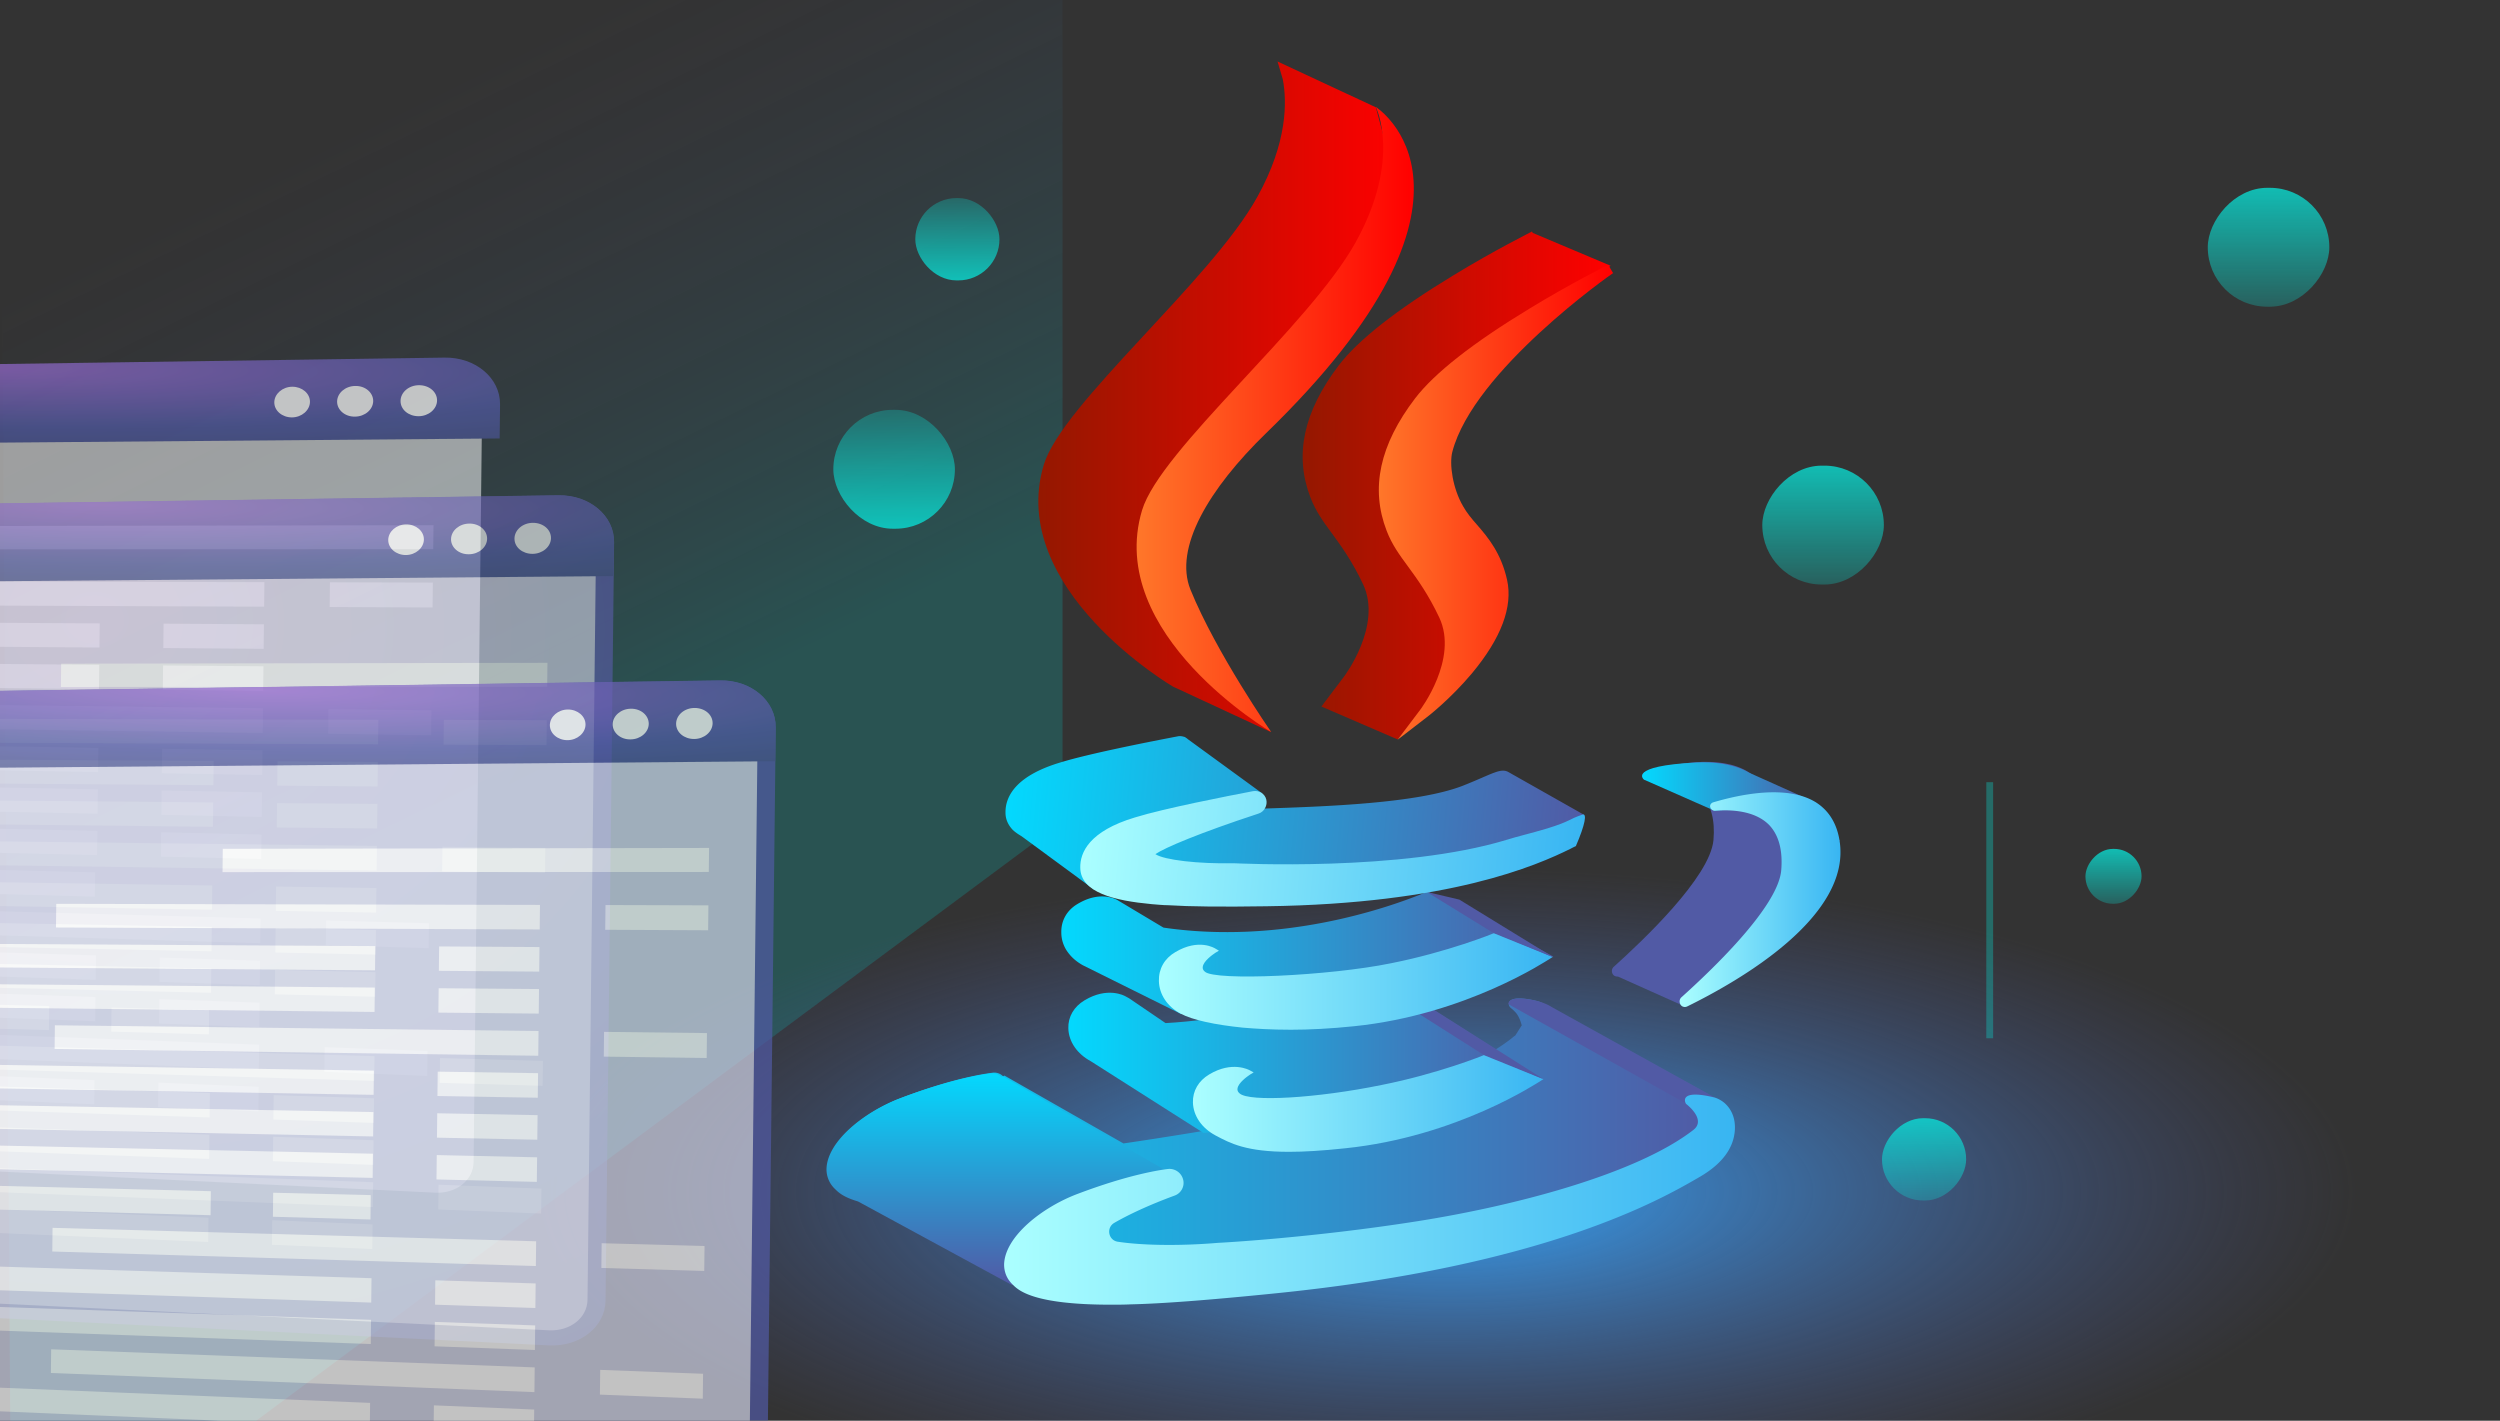<svg width="366" height="208" fill="none" xmlns="http://www.w3.org/2000/svg"><rect width="100%" height="100%" fill="#333333" stroke="none"/><g clip-path="url(#clip0)"><path opacity=".2" d="M155.555 120.276L37.5 208h-36L0 0h155.555v120.276z" fill="url(#paint0_linear)"/><ellipse cx="211.978" cy="174.558" rx="132.978" ry="63.558" fill="url(#paint1_radial)"/><g opacity=".7"><path opacity=".74" d="M63.72 174.608c3.075.147 5.583-1.841 5.612-4.466l1.253-110.884c.03-2.625-2.433-4.706-5.51-4.668l-134.873 1.785c-2.642.043-4.84 2.035-4.866 4.45l-1.16 102.641c-.027 2.415 2.094 4.492 4.765 4.606l134.78 6.536z" fill="#fff"/><path d="M-69.713 54.306l134.798-1.953c4.536-.07 8.167 2.996 8.123 6.853l-.057 4.985-150.042 1.251.053-4.618c.04-3.542 3.21-6.465 7.125-6.518z" fill="url(#paint2_radial)"/><path d="M58.64 58.693c-.015 1.26 1.155 2.247 2.647 2.24 1.46-.006 2.684-1.04 2.698-2.3.014-1.26-1.156-2.247-2.647-2.24-1.492.006-2.684 1.04-2.698 2.3zm-9.288.087c-.014 1.233 1.155 2.247 2.616 2.214 1.46-.007 2.653-1.041 2.667-2.275.014-1.234-1.156-2.247-2.616-2.214-1.46.007-2.653 1.04-2.667 2.274zm-9.195.114c-.014 1.233 1.156 2.22 2.585 2.214 1.43-.008 2.622-1.042 2.636-2.276.014-1.233-1.156-2.22-2.585-2.214-1.43.008-2.622 1.042-2.636 2.276zM-7.727 77.013l71.193-.127-.04 3.516-71.191.022.038-3.411zm55.989 11.854l15.066.07.042-3.647-15.067-.044-.04 3.62zm-80.408-.336l70.816.289.04-3.594-70.816-.158-.04 3.463zm56.052 6.342l14.693.118.04-3.594-14.692-.092-.04 3.568zm-78.418-.597l69.073.527.04-3.541-69.074-.397-.039 3.41zm78.348 6.717l14.693.144.04-3.595-14.693-.118-.04 3.569zm-78.415-.86l69.07.763.041-3.568-69.072-.606-.039 3.411zm102.629 7.303l15.065.202.041-3.648-15.064-.175-.041 3.621zm-80.399-1.123l70.807.996.041-3.62-70.808-.839-.04 3.463zm56.046 6.893l14.691.249.04-3.595-14.69-.223-.041 3.569zm-78.409-1.359l69.065 1.183.04-3.541-69.066-1.052-.04 3.41zm78.339 7.452l14.69.302.041-3.595-14.69-.275-.04 3.568zm-78.407-1.569l69.064 1.394.04-3.568-69.064-1.262-.04 3.436zm78.337 7.689l14.69.354.041-3.595-14.69-.328-.04 3.569zm-78.403-1.832l69.06 1.604.041-3.542-69.062-1.498-.04 3.436zM-.39 130.88l14.286.401.04-3.569-14.286-.349-.04 3.517zm48.087 7.495l15.062.439.041-3.648-15.062-.412-.04 3.621zm-80.385-2.409l70.795 2.125.041-3.62-70.796-1.968-.04 3.463zm56.036 7.786l14.688.485.041-3.595-14.689-.459-.04 3.569zm-78.395-2.593l69.053 2.285.041-3.568-69.055-2.154-.04 3.437zm78.325 8.686l14.689.538.04-3.595-14.688-.512-.04 3.569zm-78.392-2.829l69.051 2.495.04-3.541-69.052-2.391-.04 3.437zm102.599 9.902l15.06.596.042-3.648-15.06-.569-.042 3.621zm-80.376-3.171l70.788 2.808.041-3.621-70.79-2.65-.039 3.463zm56.03 8.337l14.687.617.04-3.595-14.687-.617-.04 3.595zm-78.388-3.354l69.047 2.942.04-3.542-69.047-2.837-.04 3.437z" fill="#fff"/></g><g opacity=".6"><path d="M-53.064 74.476L81.78 72.533c4.538-.07 8.17 2.998 8.126 6.857l-1.254 111.015c-.043 3.832-3.743 6.776-8.277 6.557l-134.778-6.667c-3.881-.21-6.985-3.245-6.945-6.789l1.157-102.51c.04-3.543 3.212-6.467 7.127-6.52z" fill="url(#paint3_radial)"/><path opacity=".74" d="M80.4 194.758c3.074.146 5.583-1.842 5.612-4.467l1.252-110.883c.03-2.625-2.432-4.706-5.509-4.669l-134.873 1.785c-2.642.044-4.84 2.036-4.867 4.45l-1.159 102.641c-.027 2.416 2.093 4.492 4.764 4.607l134.78 6.536z" fill="#fff"/><path d="M-53.033 74.455l134.798-1.953c4.536-.07 8.166 2.996 8.123 6.853l-.057 4.986-150.042 1.25.053-4.617c.04-3.543 3.21-6.466 7.125-6.519z" fill="url(#paint4_radial)"/><path d="M75.32 78.842c-.015 1.26 1.155 2.247 2.646 2.241 1.46-.006 2.684-1.04 2.698-2.3.015-1.26-1.155-2.247-2.647-2.241-1.491.006-2.683 1.04-2.698 2.3zm-9.289.087c-.013 1.234 1.156 2.247 2.617 2.214 1.46-.007 2.653-1.04 2.666-2.275.014-1.233-1.155-2.247-2.616-2.214-1.46.007-2.653 1.041-2.666 2.275zm-9.194.114c-.014 1.234 1.155 2.22 2.585 2.214 1.43-.007 2.622-1.041 2.636-2.275.014-1.234-1.156-2.221-2.586-2.214-1.429.007-2.621 1.041-2.635 2.275zM8.953 97.162l71.193-.126-.04 3.516-71.192.021.04-3.41zm55.989 11.854l15.066.071.041-3.648-15.066-.044-.04 3.621zm-80.408-.336l70.816.289.04-3.594-70.816-.157-.04 3.462zm56.052 6.343l14.693.118.04-3.595-14.693-.092-.04 3.569zm-78.418-.598l69.073.528.04-3.542-69.074-.397-.039 3.411zm78.348 6.717l14.692.145.04-3.595-14.692-.118-.04 3.568zm-78.415-.86l69.07.764.041-3.568-69.072-.606-.039 3.41zm102.629 7.303l15.065.202.04-3.647-15.064-.176-.04 3.621zm-80.4-1.123l70.808.997.04-3.621-70.808-.839-.04 3.463zm56.047 6.893l14.69.25.041-3.595-14.691-.223-.04 3.568zm-78.409-1.359l69.065 1.184.04-3.542-69.067-1.052-.038 3.41zm78.339 7.453l14.69.302.041-3.595-14.69-.276-.041 3.569zM-38.1 137.88l69.064 1.393.04-3.568-69.065-1.262-.039 3.437zm78.337 7.688l14.69.355.04-3.595-14.69-.328-.04 3.568zm-78.404-1.831l69.061 1.603.04-3.542-69.061-1.498-.04 3.437zm54.457 7.292l14.286.401.04-3.568-14.286-.349-.04 3.516zm-65.236-1.735l56.11 1.509.041-3.515-56.112-1.405-.039 3.411zm113.323 9.231l15.062.438.041-3.648-15.062-.411-.041 3.621zm-80.385-2.41l70.795 2.125.04-3.62-70.796-1.968-.04 3.463zm56.036 7.786l14.688.486.04-3.595-14.688-.46-.04 3.569zm-78.396-2.593l69.054 2.286.04-3.568-69.055-2.155-.039 3.437zm78.326 8.686l14.688.538.04-3.595-14.688-.511-.04 3.568zm-78.393-2.829l69.052 2.496.04-3.542-69.052-2.391-.04 3.437zm102.6 9.903l15.06.595.041-3.647-15.06-.57-.04 3.622zm-80.376-3.171l70.787 2.807.042-3.62-70.79-2.65-.04 3.463zm56.029 8.337l14.687.617.041-3.595-14.687-.617-.04 3.595zm-78.387-3.355l69.047 2.942.04-3.542-69.048-2.837-.039 3.437z" fill="#fff"/></g><g opacity=".7"><path d="M-29.401 101.581l134.844-1.944c4.537-.07 8.169 2.998 8.126 6.857l-1.254 111.015c-.043 3.832-3.743 6.776-8.277 6.557l-134.778-6.667c-3.882-.21-6.986-3.245-6.946-6.788l1.158-102.51c.04-3.544 3.211-6.468 7.127-6.52z" fill="#515AA5"/><path opacity=".74" d="M104.062 221.862c3.075.146 5.583-1.842 5.613-4.467l1.252-110.883c.03-2.625-2.433-4.706-5.509-4.669l-134.874 1.786c-2.641.043-4.839 2.035-4.866 4.45l-1.16 102.641c-.026 2.415 2.094 4.491 4.765 4.606l134.779 6.536z" fill="#fff"/><path d="M-29.37 101.56l134.798-1.954c4.536-.07 8.166 2.996 8.122 6.853l-.057 4.986-150.041 1.251.052-4.618c.04-3.542 3.21-6.466 7.125-6.518z" fill="url(#paint5_radial)"/><path d="M98.982 105.946c-.014 1.261 1.155 2.248 2.647 2.241 1.46-.006 2.684-1.04 2.698-2.3.014-1.26-1.155-2.247-2.647-2.241-1.491.006-2.684 1.04-2.698 2.3zm-9.288.087c-.014 1.234 1.156 2.247 2.616 2.214 1.46-.006 2.653-1.04 2.667-2.274.014-1.234-1.155-2.247-2.616-2.215-1.46.007-2.653 1.041-2.667 2.275zm-9.194.114c-.015 1.234 1.155 2.221 2.584 2.214 1.43-.007 2.622-1.041 2.636-2.275.014-1.234-1.156-2.221-2.585-2.214-1.43.007-2.622 1.041-2.636 2.275zm-47.884 18.12l71.192-.127-.04 3.516-71.191.021.039-3.41zm55.989 11.853l15.066.071.041-3.648-15.066-.044-.041 3.621zm-80.408-.335l70.815.288.041-3.594-70.817-.157-.04 3.463zm56.051 6.342l14.693.118.04-3.595-14.692-.092-.04 3.569zm-78.418-.598l69.074.528.04-3.542-69.075-.396-.038 3.41zm78.348 6.718l14.693.144.04-3.595-14.692-.118-.04 3.569zm-78.414-.861l69.07.764.04-3.568-69.071-.606-.04 3.41zm102.629 7.303l15.064.202.041-3.647-15.064-.176-.041 3.621zm-80.399-1.123l70.806.997.041-3.62-70.808-.84-.04 3.463zm56.046 6.894l14.69.249.041-3.595-14.691-.223-.04 3.569zm-78.41-1.359l69.066 1.183.04-3.542-69.067-1.052-.039 3.411zm78.34 7.452l14.69.302.04-3.595-14.69-.276-.04 3.569zm-78.407-1.569l69.063 1.393.04-3.568-69.064-1.262-.04 3.437zm78.337 7.689l14.69.354.04-3.595-14.69-.328-.04 3.569zm-78.404-1.832l69.061 1.603.04-3.541-69.062-1.499-.039 3.437zm54.457 7.292l14.285.402.04-3.569-14.285-.349-.04 3.516zm-65.236-1.735l56.11 1.51.04-3.516-56.111-1.405-.039 3.411zm113.323 9.231l15.061.438.042-3.647-15.062-.412-.041 3.621zM7.654 183.22l70.795 2.125.041-3.621-70.796-1.967-.04 3.463zm56.036 7.785l14.689.486.04-3.595-14.688-.459-.04 3.568zm-78.395-2.593l69.054 2.286.04-3.568-69.055-2.155-.04 3.437zm78.325 8.687l14.689.538.04-3.595-14.688-.512-.04 3.569zm-78.392-2.83l69.052 2.496.04-3.542-69.053-2.391-.039 3.437zm102.6 9.903l15.06.595.041-3.647-15.06-.569-.041 3.621zm-80.377-3.171l70.788 2.807.041-3.62-70.79-2.65-.039 3.463zm56.029 8.337l14.688.617.04-3.595-14.686-.617-.041 3.595zm-78.386-3.355l69.047 2.942.04-3.541-69.048-2.837-.04 3.436z" fill="#fff"/></g><path opacity=".3" d="M291.294 114.513v37.488" stroke="#06EDE1"/><rect width="17.797" height="17.405" rx="8.702" transform="matrix(-1 0 0 1 275.797 68.17)" fill="url(#paint6_linear)"/><rect width="17.797" height="17.405" rx="8.702" transform="matrix(-1 0 0 1 341.014 27.496)" fill="url(#paint7_linear)"/><rect width="12.321" height="12.05" rx="6.025" transform="matrix(-1 0 0 1 287.844 163.704)" fill="url(#paint8_linear)"/><rect width="8.214" height="8.033" rx="4.016" transform="matrix(-1 0 0 1 313.524 124.278)" fill="url(#paint9_linear)"/><rect x="139.797" y="77.405" width="17.797" height="17.405" rx="8.702" transform="rotate(-180 139.797 77.405)" fill="url(#paint10_linear)"/><rect x="146.321" y="41.049" width="12.321" height="12.05" rx="6.025" transform="rotate(-180 146.321 41.05)" fill="url(#paint11_linear)"/><rect x="177.524" y="59.722" width="8.214" height="8.033" rx="4.016" transform="rotate(-180 177.524 59.722)" fill="url(#paint12_linear)"/><path d="M249.978 160.126l-23.175-12.598c-.052-.051-.103-.051-.154-.102a4.122 4.122 0 00-1.593-.871c-3.546-.87-4.214-.102-4.163.461 0 .256.154.461.36.615.257.205.771.666.976 1.075.36.615.514 1.281.514 1.281 0 .051.052.051.052.102l-.874 1.383a.404.404 0 01-.206.205c-8.221 6.811-26.103 10.805-39.823 12.956-4.779.768-11.048 1.844-17.42 2.766l-17.42-9.936-.205.103a1.796 1.796 0 00-1.593-.512c-1.233.153-5.755.819-13.206 3.636-5.19 1.946-10.688 6.248-10.791 10.345 0 1.126.411 2.151 1.284 2.97.412.41 1.131 1.127 3.186 1.741.052 0 .103.051.155.051l22.249 12.086c.155.103.36.154.514.103l50.409-3.841c.052 0 .103 0 .155-.051l42.495-10.755a.94.94 0 00.514-.358l5.704-4.405c1.285 2.151 1.49-3.277 1.542-3.277l.873-3.943c.257-.359.103-.973-.359-1.23z" fill="url(#paint13_linear)"/><path d="M173.054 172.724l-26.258-15.158-.206.102a1.795 1.795 0 00-1.593-.512c-1.233.153-5.755.819-13.206 3.636-5.19 1.946-10.688 6.248-10.791 10.345a3.95 3.95 0 001.285 2.97c.411.41 1.13 1.127 3.186 1.741.051 0 .102.051.154.051l22.25 12.086c.154.103.359.154.513.103l12.179-12.496 12.487-2.868z" fill="url(#paint14_linear)"/><path d="M190.781 54.783l14.491-24.735-3.854-14.34L187.03 9l.771 2.612c.616 3.226.719 9.218-3.751 17.258-6.783 12.24-28.571 30.318-31.243 39.177-5.447 18.18 18.91 32.469 18.91 32.469l14.337 6.657-15.313-20.33 1.541-14.648 18.499-17.412z" fill="url(#paint15_linear)"/><path d="M216.114 53.35l19.681-14.442-11.408-4.814-.103-.205c-.051.051-5.447 2.714-11.562 6.453-8.273 5.018-13.874 9.423-16.7 13.11-5.19 6.811-6.577 13.161-4.162 19.41.771 1.997 1.85 3.482 3.134 5.223 1.388 1.895 2.981 4.097 4.574 7.477 2.826 6.043-2.775 13.469-2.826 13.52l-3.289 4.353 11.151 4.814 6.68-7.068 3.545-9.013-5.344-12.188-1.541-11.318 2.929-10.601 5.241-4.712z" fill="url(#paint16_linear)"/><path d="M259.484 119.31c0-.256-.052-.512-.103-.768-.411-2.509-1.593-4.353-3.443-5.531-4.265-2.663-11.253-1.126-15.056 0-.308.103-.514.41-.411.717.103.308.36.512.668.512 2.467-.204 5.858 0 7.913 2.049 1.439 1.485 2.056 3.738 1.799 6.709-.514 5.428-10.38 14.749-14.594 18.538-.308.256-.359.717-.154 1.076.154.256.411.358.668.358h.103l9.147 4.097 9.198-7.528 14.131-16.49-9.866-3.739z" fill="#515AA5"/><path d="M185.335 63.438c36.175-35.08 16.084-47.78 16.084-47.78s3.854 7.579-2.981 19.87c-6.834 12.24-28.57 30.317-31.242 39.177-5.447 18.18 18.91 32.468 18.91 32.468s-8.068-11.625-11.819-20.843c-2.466-6.094 2.672-14.75 11.048-22.892z" fill="url(#paint17_linear)"/><path d="M236.155 39.983l-.719-1.229c-.051.051-5.447 2.714-11.562 6.453-8.273 5.018-13.874 9.423-16.7 13.11-5.19 6.811-6.577 13.161-4.162 19.41.771 1.997 1.85 3.482 3.134 5.223 1.388 1.895 2.981 4.097 4.574 7.477 2.826 6.043-2.775 13.469-2.827 13.52l-3.288 4.353 4.316-3.329c.154-.102 3.443-2.663 6.577-6.401 4.265-5.122 6.013-9.73 5.139-13.674-.874-3.892-2.723-6.145-4.419-8.091-.771-.871-1.49-1.742-2.004-2.664-1.542-2.611-2.056-6.196-1.593-7.989 3.083-11.88 23.329-26.066 23.534-26.169z" fill="url(#paint18_linear)"/><path d="M205.323 144.968l-3.648-2.51s-9.506 3.892-17.779 5.531c-4.676.973-9.455 1.588-13.258 1.793l-5.344-3.637-.565-.307c-.103-.051-2.569-1.434-5.961.615-1.541.922-2.415 2.407-2.364 4.097.052 1.946 1.285 3.738 3.289 4.814l16.495 10.498 37.511-3.329 11.922-4.609-20.298-12.956z" fill="url(#paint19_linear)"/><path d="M217.45 154.391l-.154.051c-.051.051-6.783 2.765-15.056 4.404-9.506 1.946-19.372 2.509-20.76 1.229-.256-.205-.359-.461-.308-.717.103-.819 1.388-1.741 1.85-2.048l.514-.308-.565-.307c-.103-.051-2.57-1.434-5.961.615-1.542.921-2.415 2.407-2.364 4.097.052 1.946 1.285 3.738 3.289 4.814 2.209 1.177 4.522 2.407 10.791 2.407 2.158 0 4.83-.154 8.17-.513 16.495-1.69 28.365-9.73 28.519-9.781l.565-.359-8.53-3.584z" fill="url(#paint20_linear)"/><path d="M217.297 154.493l-13.566-8.604 4.83 1.076 17.471 11.062-8.735-3.534zm29.546 7.067l-26.001-14.544s-.308-1.178 2.929-.717c2.261.307 3.391 1.127 3.391 1.127l25.488 14.134h-5.807z" fill="#515AA5"/><path d="M208.869 130.577c-5.858 2.458-21.376 7.733-38.539 5.224l-6.68-3.995c-.103-.051-2.415-1.536-5.858.512-1.593.922-2.467 2.458-2.415 4.251a4.83 4.83 0 00.976 2.868c.565.768 1.285 1.382 2.21 1.894.822.41 14.336 7.119 14.336 7.119l30.831-2.253 23.689-6.146c.052 0-17.985-9.73-18.55-9.474z" fill="url(#paint21_linear)"/><path d="M218.838 136.569l-.154.051c-.052.051-6.783 2.765-15.056 4.404-8.993 1.844-25.796 2.612-27.235 1.229-.257-.205-.359-.461-.308-.717.103-.819 1.387-1.741 1.85-2.048l.514-.308-.514-.307c-.103-.051-2.415-1.536-5.858.512-1.593.922-2.467 2.458-2.415 4.251.051 1.946 1.233 3.738 3.186 4.763 1.695.921 5.035 1.638 9.095 2.048 1.798.154 4.162.307 7.04.307 2.672 0 5.806-.153 9.249-.512 16.495-1.69 28.365-9.73 28.519-9.781l.565-.359-8.478-3.533z" fill="url(#paint22_linear)"/><path d="M218.684 136.62l-9.815-6.043 4.779 1.127 13.771 8.45-8.735-3.534z" fill="#515AA5"/><path d="M251.006 118.696l-10.329-4.558s-2.518-1.997 7.657-2.509c5.036-.256 7.605 1.434 7.605 1.434l9.917 4.455-14.85 1.178z" fill="url(#paint23_linear)"/><path d="M269.298 122.998c-.411-2.51-1.593-4.353-3.442-5.531-4.265-2.663-11.254-1.127-15.056 0-.309.102-.514.409-.411.717.102.307.359.512.668.512 2.466-.205 5.858 0 7.913 2.048 1.439 1.485 2.055 3.739 1.798 6.709-.513 5.429-10.379 14.749-14.593 18.539-.308.256-.36.717-.154 1.075.154.256.411.359.668.359a.952.952 0 00.359-.103c7.297-3.585 24.152-13.11 22.25-24.325z" fill="url(#paint24_linear)"/><path d="M220.893 113.063c-1.182-.717-2.415.256-6.68 1.946-6.629 2.612-20.194 3.072-29.649 3.38l.205-2.254-10.893-7.937a.7.7 0 00-.206-.154l-.206-.154h-.051c-.308-.102-.617-.153-.925-.102-3.751.717-12.949 2.509-17.265 3.841-6.681 1.997-8.068 5.121-8.017 7.374 0 .973.412 1.793 1.028 2.458.36.359.822.666 1.336.973l10.586 7.785 36.792-1.639 30.574-4.865 4.419-4.404-11.048-6.248z" fill="url(#paint25_linear)"/><path d="M231.684 119.259c-2.158.717-1.593.922-5.241 2.049-2.415.717-4.419 1.178-5.858 1.639-15.467 4.711-39.721 3.431-39.978 3.431h-.154c-4.933.102-10.02-.461-11.305-1.332 1.336-.922 6.372-3.073 15.108-5.94.822-.256 1.336-1.178 1.13-2.049-.205-.87-1.079-1.383-1.953-1.229-3.751.717-12.949 2.509-17.265 3.841-6.68 1.997-8.068 5.121-8.016 7.374.051 3.637 4.984 4.814 10.482 5.327.771.051 1.593.153 2.364.153 3.186.205 7.913.256 14.388.154 26.875-.359 39.618-5.992 44.5-8.399.308-.154.565-.307.822-.41 1.388-3.226 1.644-4.814.976-4.609z" fill="url(#paint26_linear)"/><path d="M250.852 160.638c-4.728-1.126-4.317.512-4.009.973 0 0 3.084 2.305 1.028 3.841-8.427 6.504-26.309 11.113-40.235 13.315-15.569 2.459-29.032 3.176-29.135 3.176h-.052c-6.012.512-11.459.358-14.799-.154-1.387-.205-1.747-2.049-.513-2.766 1.952-1.126 4.933-2.56 8.838-3.994a1.97 1.97 0 001.233-2.356 2.072 2.072 0 00-2.21-1.536c-1.233.153-5.755.819-13.206 3.636-5.19 1.946-10.688 6.248-10.791 10.345 0 1.126.412 2.151 1.285 2.97.822.819 2.98 2.919 14.337 2.919.925 0 1.952 0 2.98-.051 4.522-.103 11.202-.615 20.4-1.537 40.389-3.994 57.346-13.929 62.896-17.156 3.237-1.894 4.933-4.199 5.087-6.862.154-2.868-1.644-4.404-3.134-4.763z" fill="url(#paint27_linear)"/></g><defs><linearGradient id="paint0_linear" x1="122.5" y1="92.5" x2="79.689" y2="4.796" gradientUnits="userSpaceOnUse"><stop stop-color="#00D0CD"/><stop offset="1" stop-color="#515AA5" stop-opacity="0"/></linearGradient><linearGradient id="paint6_linear" x1="9.583" y1="-9.372" x2="9.583" y2="26.107" gradientUnits="userSpaceOnUse"><stop stop-color="#06EDE1"/><stop offset="1" stop-color="#06EDE1" stop-opacity="0"/></linearGradient><linearGradient id="paint7_linear" x1="9.583" y1="-9.372" x2="9.583" y2="26.107" gradientUnits="userSpaceOnUse"><stop stop-color="#06EDE1"/><stop offset="1" stop-color="#06EDE1" stop-opacity="0"/></linearGradient><linearGradient id="paint8_linear" x1="6.635" y1="-6.488" x2="6.635" y2="18.074" gradientUnits="userSpaceOnUse"><stop stop-color="#06EDE1"/><stop offset="1" stop-color="#06EDE1" stop-opacity="0"/></linearGradient><linearGradient id="paint9_linear" x1="4.423" y1="-4.325" x2="4.423" y2="12.05" gradientUnits="userSpaceOnUse"><stop stop-color="#06EDE1"/><stop offset="1" stop-color="#06EDE1" stop-opacity="0"/></linearGradient><linearGradient id="paint10_linear" x1="149.381" y1="68.033" x2="149.381" y2="103.512" gradientUnits="userSpaceOnUse"><stop stop-color="#06EDE1"/><stop offset="1" stop-color="#06EDE1" stop-opacity="0"/></linearGradient><linearGradient id="paint11_linear" x1="152.956" y1="34.561" x2="152.956" y2="59.124" gradientUnits="userSpaceOnUse"><stop stop-color="#06EDE1"/><stop offset="1" stop-color="#06EDE1" stop-opacity="0"/></linearGradient><linearGradient id="paint12_linear" x1="181.947" y1="55.396" x2="181.947" y2="71.771" gradientUnits="userSpaceOnUse"><stop stop-color="#06EDE1"/><stop offset="1" stop-color="#06EDE1" stop-opacity="0"/></linearGradient><linearGradient id="paint13_linear" x1="121.153" y1="167.13" x2="250.472" y2="167.13" gradientUnits="userSpaceOnUse"><stop stop-color="#03D9FE"/><stop offset="1" stop-color="#515AA5"/></linearGradient><linearGradient id="paint14_linear" x1="147.016" y1="157.121" x2="147.016" y2="188.123" gradientUnits="userSpaceOnUse"><stop stop-color="#03D9FE"/><stop offset="1" stop-color="#515AA5"/></linearGradient><linearGradient id="paint15_linear" x1="152.023" y1="58.098" x2="205.255" y2="58.098" gradientUnits="userSpaceOnUse"><stop stop-color="#941800"/><stop offset="1" stop-color="red"/></linearGradient><linearGradient id="paint16_linear" x1="190.682" y1="71.111" x2="235.802" y2="71.111" gradientUnits="userSpaceOnUse"><stop stop-color="#941800"/><stop offset="1" stop-color="red"/></linearGradient><linearGradient id="paint17_linear" x1="166.376" y1="61.436" x2="206.98" y2="61.436" gradientUnits="userSpaceOnUse"><stop stop-color="#FF772A"/><stop offset="1" stop-color="red"/></linearGradient><linearGradient id="paint18_linear" x1="201.821" y1="73.521" x2="236.163" y2="73.521" gradientUnits="userSpaceOnUse"><stop stop-color="#FF772A"/><stop offset="1" stop-color="red"/></linearGradient><linearGradient id="paint19_linear" x1="156.384" y1="154.197" x2="225.597" y2="154.197" gradientUnits="userSpaceOnUse"><stop stop-color="#03D9FE"/><stop offset=".999" stop-color="#515AA5"/></linearGradient><linearGradient id="paint20_linear" x1="174.755" y1="161.553" x2="226.019" y2="161.553" gradientUnits="userSpaceOnUse"><stop stop-color="#ABFFFF"/><stop offset="1" stop-color="#38B5F2"/></linearGradient><linearGradient id="paint21_linear" x1="155.391" y1="139.506" x2="227.48" y2="139.506" gradientUnits="userSpaceOnUse"><stop stop-color="#03D9FE"/><stop offset="1" stop-color="#515AA5"/></linearGradient><linearGradient id="paint22_linear" x1="169.752" y1="143.691" x2="227.41" y2="143.691" gradientUnits="userSpaceOnUse"><stop stop-color="#ABFFFF"/><stop offset="1" stop-color="#38B5F2"/></linearGradient><linearGradient id="paint23_linear" x1="240.42" y1="115.128" x2="265.853" y2="115.128" gradientUnits="userSpaceOnUse"><stop stop-color="#03D9FE"/><stop offset="1" stop-color="#515AA5"/></linearGradient><linearGradient id="paint24_linear" x1="245.842" y1="131.698" x2="269.46" y2="131.698" gradientUnits="userSpaceOnUse"><stop stop-color="#ABFFFF"/><stop offset="1" stop-color="#38B5F2"/></linearGradient><linearGradient id="paint25_linear" x1="147.298" y1="117.283" x2="231.377" y2="125.027" gradientUnits="userSpaceOnUse"><stop stop-color="#03D9FE"/><stop offset="1" stop-color="#515AA5"/></linearGradient><linearGradient id="paint26_linear" x1="158.561" y1="122.011" x2="231.206" y2="128.702" gradientUnits="userSpaceOnUse"><stop stop-color="#ABFFFF"/><stop offset="1" stop-color="#38B5F2"/></linearGradient><linearGradient id="paint27_linear" x1="147.016" y1="175.627" x2="254.018" y2="175.627" gradientUnits="userSpaceOnUse"><stop stop-color="#ABFFFF"/><stop offset="1" stop-color="#38B5F2"/></linearGradient><radialGradient id="paint1_radial" cx="0" cy="0" r="1" gradientUnits="userSpaceOnUse" gradientTransform="matrix(133.108 0 0 47.545 211.905 174.523)"><stop stop-color="#35A6FA"/><stop offset="1" stop-color="#515AA5" stop-opacity="0"/></radialGradient><radialGradient id="paint2_radial" cx="0" cy="0" r="1" gradientUnits="userSpaceOnUse" gradientTransform="rotate(90.652 -27.474 26.044) scale(22.553 225.741)"><stop stop-color="#986BD1"/><stop offset=".383" stop-color="#515AA5"/><stop offset="1" stop-color="#33425A"/></radialGradient><radialGradient id="paint3_radial" cx="0" cy="0" r="1" gradientUnits="userSpaceOnUse" gradientTransform="rotate(90.647 -37.714 52.877) scale(187.263 225.818)"><stop stop-color="#986BD1"/><stop offset=".383" stop-color="#515AA5"/><stop offset="1" stop-color="#33425A"/></radialGradient><radialGradient id="paint4_radial" cx="0" cy="0" r="1" gradientUnits="userSpaceOnUse" gradientTransform="rotate(90.652 -29.095 44.364) scale(22.553 225.741)"><stop stop-color="#986BD1"/><stop offset=".383" stop-color="#515AA5"/><stop offset="1" stop-color="#33425A"/></radialGradient><radialGradient id="paint5_radial" cx="0" cy="0" r="1" gradientUnits="userSpaceOnUse" gradientTransform="rotate(90.652 -30.663 69.614) scale(22.553 225.741)"><stop stop-color="#986BD1"/><stop offset=".383" stop-color="#515AA5"/><stop offset="1" stop-color="#33425A"/></radialGradient><clipPath id="clip0"><path fill="#fff" d="M0 0h366v208H0z"/></clipPath></defs></svg>